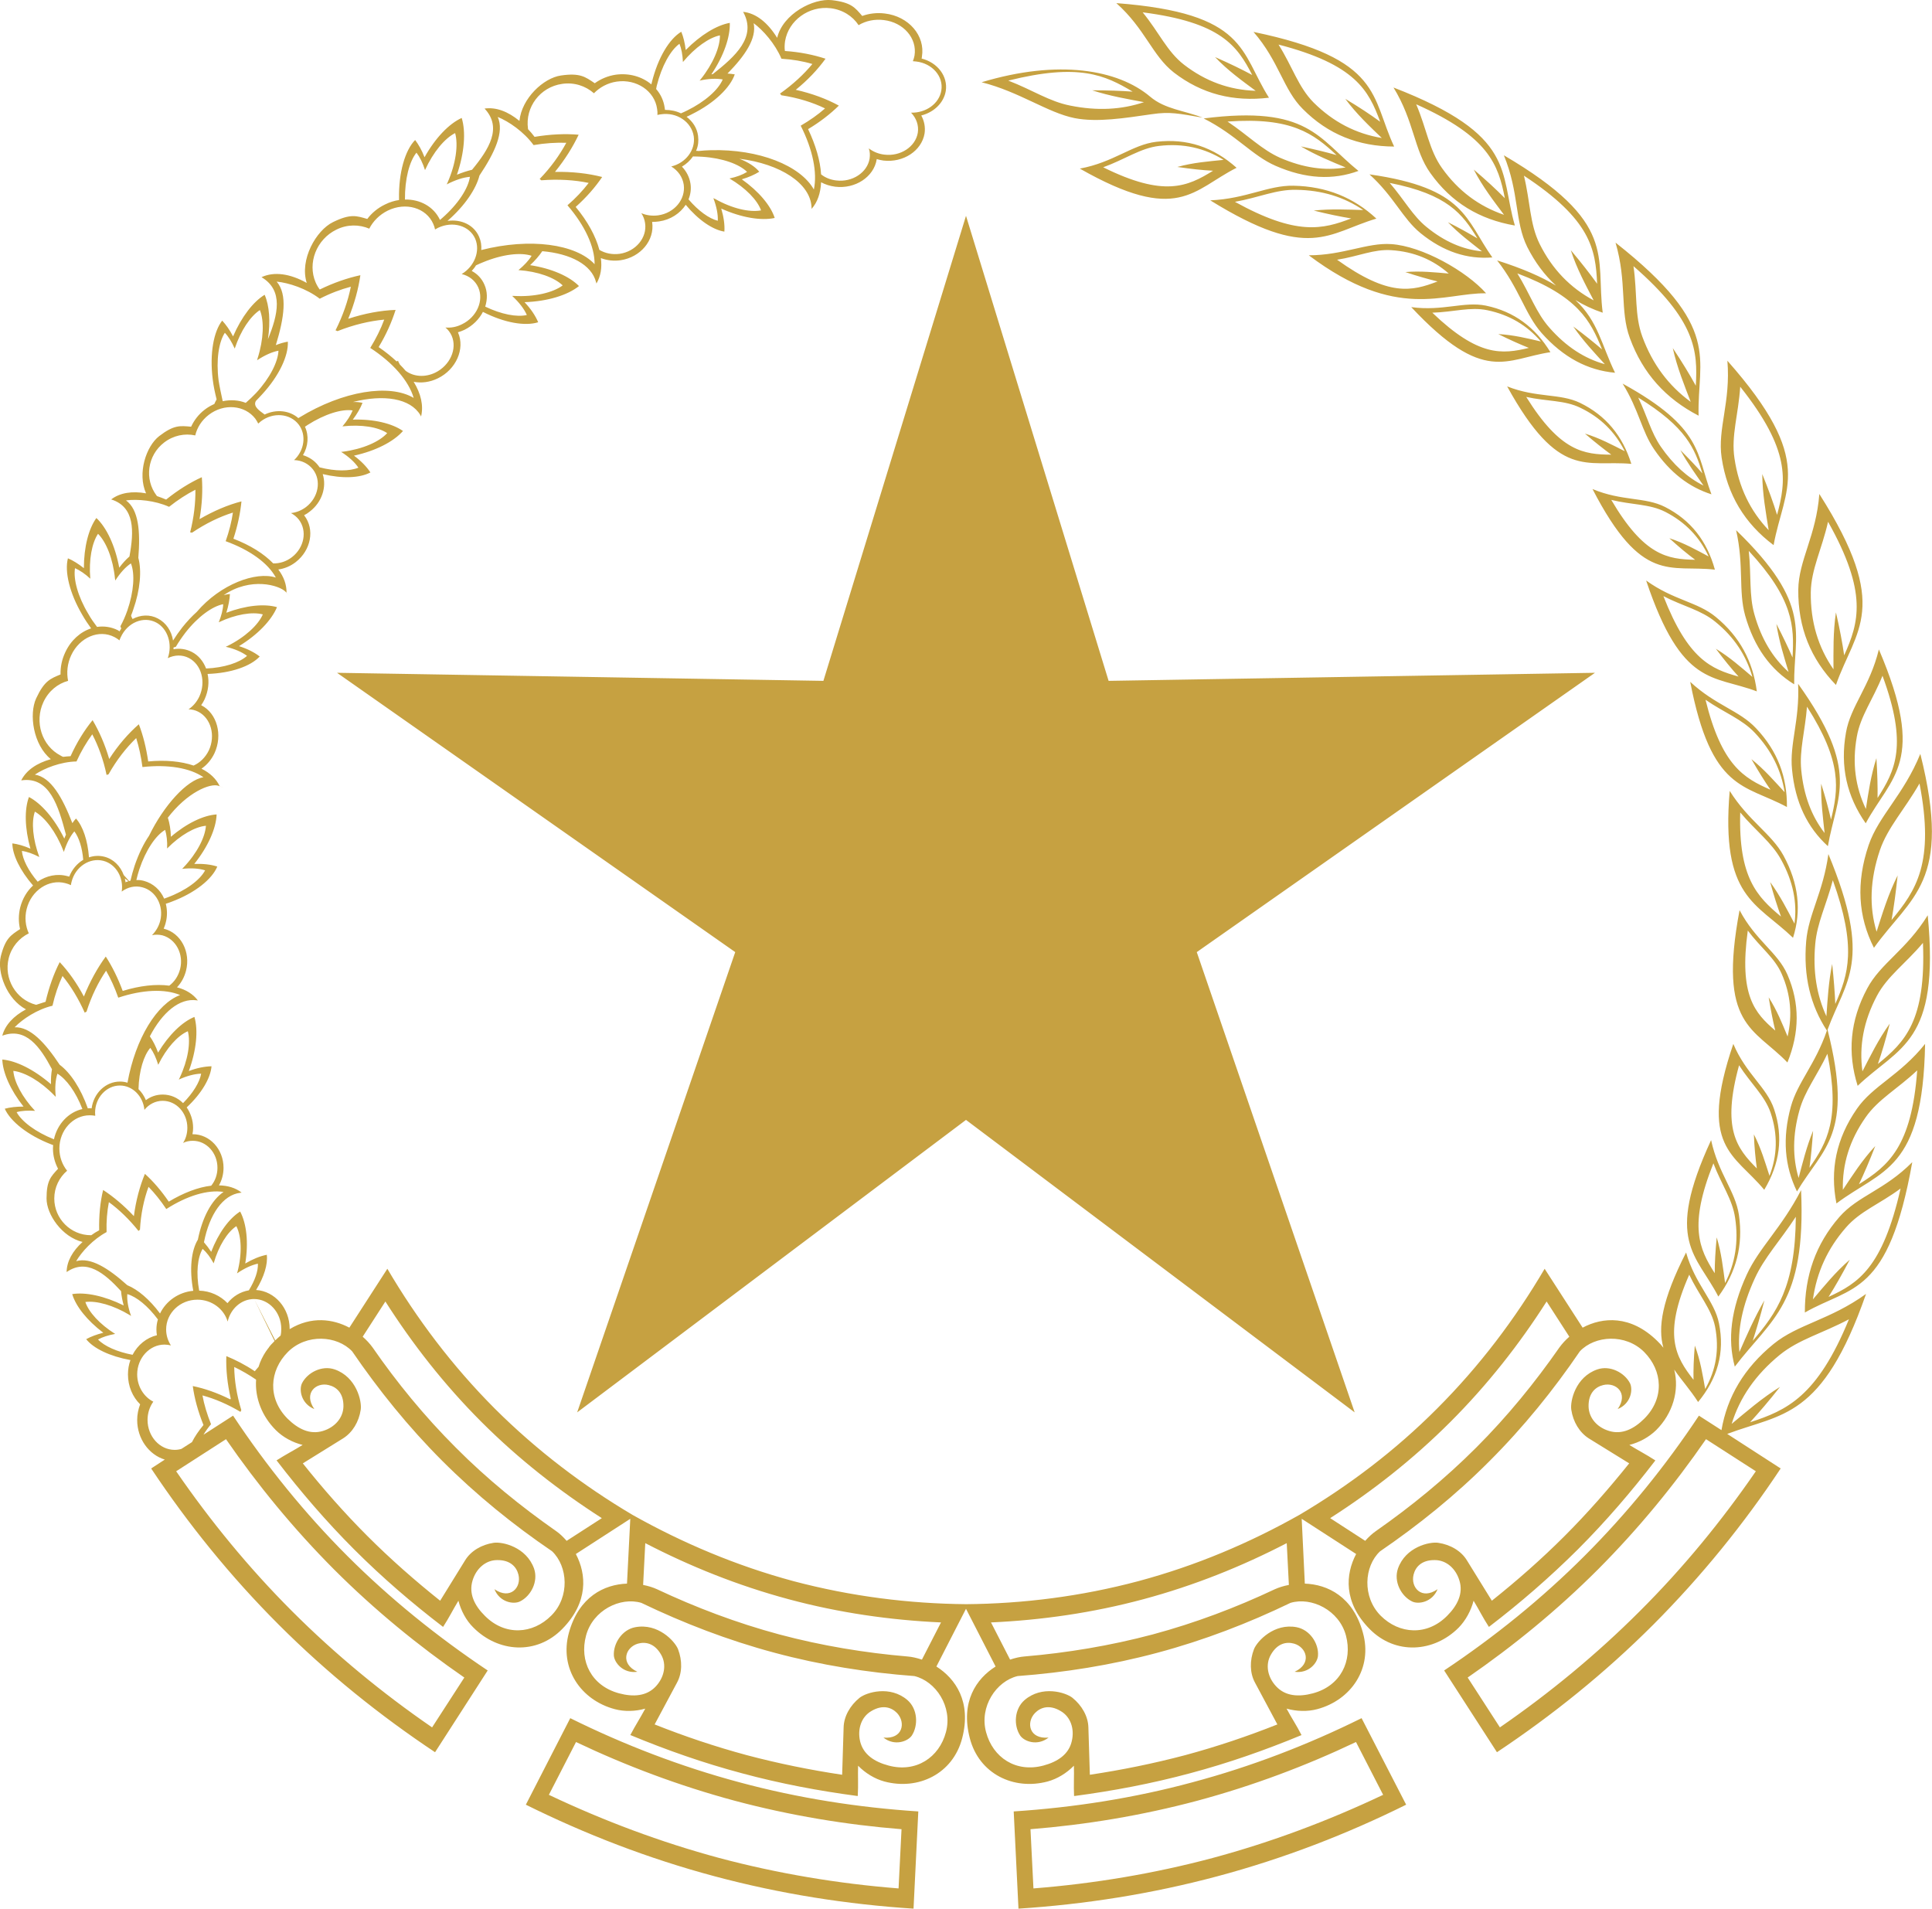 <svg xmlns="http://www.w3.org/2000/svg" xml:space="preserve" width="117.457mm" height="116.027mm" version="1.1" viewBox="0 0 11746 11603" style="fill-rule:evenodd;image-rendering:optimizeQuality;shape-rendering:geometricPrecision;text-rendering:geometricPrecision"><defs><style type="text/css">
    .fil0 {fill:#C6A141}
   </style></defs><path class="fil0" d="M5873 1312l867 2827 2957-49-2421 1698 960 2798-2363-1778-2364 1778 961-2798-2421-1698 2957 49 867-2827zm5472 6554c-267 764-511 725-844 851l325 210c-222 335-480 654-775 950-295 295-615 552-950 775l-321-497c306-204 593-436 853-696 260-260 493-547 696-853l137 88c35-203 137-377 317-524 149-121 341-145 562-304zm-9528-4707c52 68 33 170-42 228-35 27-75 39-114 38-57-59-140-111-242-150 26-79 42-156 49-227-82 21-169 58-255 108 16-90 20-177 14-255-71 32-145 78-217 136-19-8-37-15-55-21-1 0-1-1-2-2-77-100-57-246 45-324 56-43 125-57 189-43 11-47 39-92 82-125 92-71 219-60 283 23 7 10 13 20 18 30 5-4 10-9 15-13 75-58 179-49 231 19 48 63 35 157-28 216 45 1 87 21 115 57 52 68 33 170-42 228-28 21-60 34-92 37 18 10 35 23 48 40zm2908-2929c34-145 219-242 333-229 118 14 140 45 184 96 42-15 89-21 137-15 146 17 247 135 226 262 0 4-1 8-2 12 97 24 161 108 147 197-12 73-73 130-149 149 18 33 26 71 20 110-18 105-129 178-250 164-14-2-28-5-41-9 0 1 0 2 0 2-17 106-130 181-252 166-31-4-60-13-86-27-3 66-22 122-58 162 0-2 0-5 0-8-5-147-190-266-439-297 54 21 96 48 121 79-29 18-65 34-106 46 103 73 176 160 200 235-83 18-203-2-325-57 15 51 22 99 19 140-70-11-157-69-235-163-34 52-92 91-162 101-14 2-28 3-42 3 0 0 0 1 0 2 16 110-71 213-192 231-42 6-83 1-120-13 8 58-1 111-27 155 0-3-1-6-2-8-27-107-155-174-327-189-19 28-44 57-74 85 131 20 239 68 297 127-70 56-191 93-331 98 38 40 66 82 83 122-79 25-205 4-336-63-23 45-62 84-112 109-13 6-26 11-40 15 1 1 1 1 1 2 43 99-12 224-123 278-49 24-101 30-147 21 44 72 61 144 45 211-1-3-3-5-4-8-61-103-223-128-411-80 22-1 41 1 59 5-13 33-33 67-59 102 128-4 239 23 305 69-57 65-166 121-298 150 43 32 77 67 100 102-64 34-170 39-290 10 25 78-4 171-79 228-11 9-22 16-34 22 0 1 1 1 1 2 65 84 41 211-52 283-32 25-69 40-106 45 34 45 51 93 50 142-1-2 54 56-5-6-39-41-214-92-377 20 13-4 26-6 38-7-2 34-9 73-22 114 119-45 231-56 308-34-33 79-116 167-231 237 51 16 94 38 126 63-55 59-173 101-317 106 11 49 5 103-18 154-6 13-13 25-21 36 0 0 1 1 2 1 95 49 130 180 79 291-19 40-47 72-79 94 52 26 90 62 111 107-2-1 73 27-7-3-51-18-192 40-311 197 1-1 2-1 3-2 10 33 17 72 18 115 97-83 199-131 278-136-3 85-52 196-136 301 53-2 101 3 140 16-32 77-135 160-276 213-12 5-24 9-37 13 9 36 10 75 0 113-3 14-8 26-13 39 1 0 1 0 2 0 103 26 163 141 134 255-10 39-29 74-55 101 54 14 98 41 127 80-2 0-5-1-7-1-104-15-209 73-285 219 19 27 36 60 50 99 66-109 147-187 221-217 24 82 12 203-34 329 49-19 97-28 138-29-6 72-60 165-151 250 24 35 39 78 39 124 0 13-1 26-4 39 1 0 2 0 2 0 103 0 187 91 187 204 0 39-10 76-28 107 54 1 101 15 138 44-2 0-5 1-7 1-107 12-189 132-222 301 15 17 30 37 44 58 44-114 109-203 176-245 39 73 52 188 31 316 46-27 90-45 131-53 7 57-16 134-65 214 113 7 204 110 204 236 0 1 0 2 0 2 132-80 263-62 363-9l231-358c178 303 394 590 653 850 257 256 540 470 839 647 301 169 628 308 977 402 351 93 704 137 1051 140 345-3 697-47 1046-140 351-94 678-233 981-404 297-176 580-389 835-645 260-260 476-547 654-850l231 358c122-65 292-78 454 81 14 13 26 27 37 41-34-121-11-287 138-579 54 193 173 293 200 431 36 178-9 335-127 478-48-75-102-134-145-197 32 128-9 267-110 368-44 43-103 75-163 90 55 34 101 57 158 94 0 1-1 2-2 3-143 186-298 367-469 538-171 170-351 326-538 469-1 1-2 1-3 2-37-57-59-103-93-159-16 61-48 120-91 164-150 150-384 168-542 7-159-162-146-332-81-455l-331-214 19 394c139 5 293 79 353 298 61 217-72 410-277 465-59 16-126 14-187-3 31 58 60 100 91 161-1 0-2 1-3 1-217 90-442 169-675 231-234 63-468 107-701 138-1 0-2 0-4 0-3-68 1-119-1-184-44 45-101 80-160 96-206 55-417-46-473-264-57-220 39-361 157-435l-180-351-180 351c117 74 214 215 157 435-56 218-268 319-473 264-59-16-116-51-160-96-2 65 2 116-2 184-1 0-2 0-3 0-233-31-468-75-701-138-233-62-458-141-675-231-1 0-2-1-4-1 32-61 60-103 91-161-60 17-127 19-186 3-206-55-338-248-278-465 61-219 215-293 353-298l20-394-331 214c65 123 77 293-82 455-157 161-391 143-541-8-44-43-75-102-91-163-34 56-56 102-93 159-1-1-2-1-3-2-187-143-368-299-538-469-171-171-326-352-469-538-1-1-2-2-3-3 58-37 104-60 159-94-61-15-120-47-163-90-85-85-128-197-120-307-44-30-89-56-133-77 1 81 15 171 43 262-2 4-3 7-5 11-77-46-156-80-231-100 10 56 28 115 52 175-17 20-33 42-46 64l180-116c203 306 435 593 695 853 260 260 548 492 853 696l-320 497c-335-223-655-480-950-775-296-296-553-615-776-950l83-54c-96-29-168-126-168-241 0-33 7-66 18-95-46-45-74-110-74-182 0-30 5-60 15-87-126-23-225-71-269-127 29-16 64-29 104-39-99-75-167-161-189-235 81-13 196 11 313 69-8-30-14-60-16-87-101-110-210-200-331-116 1-65 36-128 97-183-125-30-219-167-219-264 0-109 26-133 70-181-19-36-31-78-31-123 0-7 1-14 1-21-4-1-7-3-11-4-145-56-249-141-283-217 33-9 72-13 114-13-80-101-126-206-129-286 84 7 193 61 296 150-1-32 1-63 6-91-73-138-159-257-302-204 17-65 69-120 144-160-117-62-177-225-153-323 28-110 61-128 117-165-10-42-10-87 1-132 14-54 42-100 78-133-80-92-125-187-126-256 33 4 71 15 110 32-35-125-37-239-9-314 75 39 155 131 215 253 3-8 6-16 10-24-46-173-99-356-272-330 31-62 95-105 180-129-107-87-134-273-89-370 50-107 86-119 148-145-1-45 8-91 29-135 34-73 92-124 157-145-19-26-37-53-53-81-79-134-109-265-88-345 31 13 64 34 97 60 0-129 29-240 76-305 62 58 114 168 139 302 20-27 41-50 62-68 28-153 34-301-111-347 54-41 128-52 212-37-54-121 0-286 80-348 90-69 127-63 194-57 18-39 45-75 83-104 18-14 38-25 58-34 4-10 9-19 14-28-10-40-19-81-24-124-19-155 6-289 58-355 23 25 46 57 66 96 52-120 123-211 192-253 29 66 36 163 20 270 61-149 96-297-39-377 77-36 175-21 275 35-45-141 57-320 160-370 107-52 142-38 208-19 27-36 64-67 108-88 28-14 57-23 85-27 0-2 0-4 0-6-3-162 37-297 98-359 21 28 41 63 57 105 66-118 149-204 226-239 26 84 17 211-29 345 32-13 63-23 92-30 103-125 185-256 76-372 70-10 143 18 212 75 14-138 147-261 252-276 117-17 148 8 206 47 36-26 80-45 128-52 82-11 160 12 216 59 1-4 2-8 3-12 37-151 107-265 179-308 13 31 22 69 27 111 91-92 189-151 268-165 3 85-36 200-112 313 3-1 6-1 8-1 137-108 270-226 185-379 79 8 150 66 207 158zm-3537 2747c1 80-9 169-32 259 4 1 8 2 12 2 83-56 168-97 248-122-8 56-23 114-44 174 146 53 257 132 305 221-121-39-337 40-481 209-30 27-59 58-87 93-21 27-40 54-57 81-9-58-42-108-92-134-49-26-105-23-154 3-5-8-8-15-9-22 5-11 9-23 13-35 43-122 52-237 31-315 13-161 2-293-75-349 69-9 175 0 262 39 53-42 107-77 160-104zm-392 448c-32 21-65 57-95 104-1-4-1-8-2-12-12-120-53-222-103-272-37 55-57 158-47 273-32-30-64-51-93-64-11 66 17 172 81 278 16 29 35 55 53 79 43-6 86 0 126 20 3 2 7 4 11 7 3-6 6-11 10-16-1-5-3-10-5-15 16-29 30-61 42-95 40-116 47-224 22-287zm706 562c-31-23-76-43-129-55 3-2 6-4 10-5 107-53 187-128 215-192-64-17-165-1-268 48 16-40 26-78 27-110-65 12-153 75-229 172-22 29-42 58-59 87-5 1-9 3-14 4 0 4 0 7 0 11 37-7 75-2 111 16 41 21 70 57 87 101 110-5 202-35 249-77zm-296 340c77 40 105 145 64 234-21 44-55 76-93 93-76-26-171-35-276-25-12-83-31-159-57-226-64 56-126 127-180 211-26-89-61-168-101-236-50 61-96 135-134 219-16 1-31 2-45 4-6-2-11-5-16-8-114-59-160-205-104-325 31-67 87-112 150-129-10-50-5-105 19-156 51-109 169-159 263-110 11 6 21 12 30 20 2-6 5-13 8-19 41-90 138-130 215-90 71 37 101 132 71 217 41-20 87-22 128-1 77 40 105 145 64 234-16 34-39 60-66 78 20 0 41 5 60 15zm41 964c-37-12-85-15-140-9 3-2 5-5 8-8 82-86 132-183 137-254-66 6-155 56-236 138 2-44-3-83-12-113-57 33-118 123-157 240-7 22-13 43-18 65 16-1 31 1 46 5 56 15 100 55 123 108 6-2 12-4 19-7 113-42 199-106 230-165zm-795-237c-25 29-47 72-64 125-1-3-3-7-4-10-44-113-111-200-172-235-22 64-13 167 27 276-38-20-75-33-106-37 5 52 39 120 96 187 52-36 117-51 180-34 4 1 8 2 12 3 17-44 48-80 85-102-6-74-26-136-54-173zm535 632c82 22 131 114 108 205-11 43-35 78-66 101-81-11-179 0-283 32-29-78-64-149-103-209-50 68-96 151-133 243-43-81-93-152-147-209-36 70-65 152-86 241-19 6-38 12-56 18-1 0-2 0-3 0-122-32-196-159-165-283 17-68 63-122 122-151-20-44-26-96-13-148 28-113 135-184 236-157 12 3 23 7 33 12 1-7 2-13 4-20 23-92 110-149 193-128 77 20 125 102 112 187 36-27 81-38 125-26 83 21 132 113 109 204-9 35-27 64-50 87 21-4 42-4 63 1zm-638 841c-12 37-16 85-10 141-3-3-6-6-8-8-84-87-180-142-250-150 5 66 53 159 132 243-43-3-82-1-112 8 31 57 116 121 227 165 20-92 88-165 173-184-40-104-98-183-152-215zm874 0c-39 1-86 13-136 36 1-3 3-6 5-10 51-108 68-216 50-284-61 26-130 102-180 204-13-42-29-77-48-103-40 46-69 139-72 251 19 18 34 41 45 67 29-22 64-34 102-34 48 0 91 19 124 52 61-62 101-127 110-179zm-51 408c83 0 150 73 150 164 0 42-14 80-38 109-79 9-168 43-258 97-45-66-94-123-145-169-31 75-55 163-67 257-60-64-124-118-187-159-18 73-26 157-24 245-17 9-33 19-48 30-1 0-2 0-3 0-122 0-222-100-222-223 0-67 30-128 78-169-29-36-47-83-47-135 0-111 83-202 184-202 12 0 23 1 34 3 0-6-1-12-1-19 0-90 68-165 151-165 77 0 141 65 149 148 27-34 67-55 111-55 83 0 150 73 150 164 0 34-9 66-26 92 18-9 38-13 59-13zm-398 932c-3 37 5 83 23 133-3-2-6-4-9-6-100-60-202-88-269-79 20 61 87 135 181 194-42 8-77 19-104 34 38 40 115 75 210 93 31-60 85-104 148-119-2-11-3-23-3-35 0-21 3-41 9-61-61-82-130-138-186-154zm-112-559c62 45 124 105 180 175 3-2 6-5 9-8 5-95 24-184 52-260 38 39 74 84 108 135 126-81 252-119 348-104-73 50-129 155-156 290-40 65-53 179-28 311-90 8-166 63-202 138-63-85-135-146-199-172-115-103-223-172-311-146 34-58 103-133 185-177-2-64 3-126 14-182zm906 374c-38 8-82 28-127 59 1-3 2-7 3-10 29-111 24-216-7-277-55 36-108 121-138 226-20-37-43-67-67-88-31 52-41 146-21 254 68 2 129 31 172 76 33-41 78-69 130-78 37-60 57-118 55-162zm-23 215c91 0 165 82 165 181 0 14-1 28-4 41-10 8-19 17-29 26 0 0 0 0 0 0 0 0 0 0-1 0 0 1 0 1 0 1-1 0-1 1-1 1-1 0-1 0-1 1 0 0 0 0-1 0 0 0 0 0 0 0l-128-251zm124 255c-2 2-4 4-6 7 0 0-1 0-1 0 0 0 0 1 0 1-7 7-14 14-20 21 0 1 0 1-1 1 0 0 0 0 0 1-2 2-4 5-6 7 0 0 0 0 0 0 0 0 0 1 0 1-6 8-12 15-17 23-1 0-1 1-1 1-20 30-35 61-45 94l-23 27c-58-39-117-69-173-92-3 80 6 168 27 259l-3 4c-78-39-155-66-228-81 10 75 32 155 65 237-29 35-53 70-70 104l-64 41c-13 4-27 6-41 6-91 0-165-82-165-182 0-42 13-80 35-111-57-29-98-92-98-166 0-99 75-181 166-181 13 0 27 2 39 5-18-28-29-61-29-97 0-100 85-181 190-181 88 0 162 57 184 133 18-78 83-137 161-137l124 255zm-1289-2219c51 62 97 138 135 223 4-2 8-4 11-6 30-95 72-180 119-249 28 49 53 104 74 164 147-49 283-55 376-16-141 53-271 263-320 533-15-5-30-7-46-7-87 0-160 71-172 163-3-1-7-1-12-1-3 0-7 0-11 1-43-122-106-217-171-265-89-134-179-232-274-228 48-50 137-109 230-131 15-66 36-127 61-181zm4907-4969c-14 85-105 145-203 133-35-4-67-17-92-37-5-83-33-178-79-275 72-43 135-92 187-143-75-41-164-74-262-96 73-59 134-124 181-189-73-24-157-41-247-47-3-19-2-40 1-60 21-126 145-216 277-200 73 9 134 48 170 103 43-26 97-38 153-31 120 14 204 111 187 216-2 12-6 23-10 34 7 1 14 1 21 2 98 12 166 91 152 176-13 80-93 137-184 135 32 33 48 77 41 122-14 85-105 145-203 133-36-4-69-18-95-38 7 19 8 41 5 62zm-923 378c2-39-8-87-27-138 3 2 6 4 10 5 104 59 210 83 280 70-22-62-93-136-192-194 43-9 80-23 107-40-47-47-149-84-272-92-19-1-38-2-57-2-17 25-40 46-67 62 27 28 46 64 52 104 5 33 0 66-12 95 60 70 125 117 178 130zm30-859c-38-7-87-5-141 7 3-3 5-5 7-8 76-95 118-197 117-267-65 13-151 73-225 162-2-44-9-81-21-111-55 40-108 135-138 255-1 7-3 13-4 20 28 32 46 71 52 114 1 5 1 9 2 13 35 0 68 7 97 21 12-5 25-11 37-17 110-54 191-127 217-189zm-472 874c13 88-57 172-155 186-45 6-88-3-123-24-22-83-71-173-144-261 65-58 119-120 161-182-85-22-183-33-287-31 61-75 109-152 144-226-82-7-173-3-268 13-13-17-26-33-40-47 0-1 0-2 0-3-18-131 74-253 207-272 73-11 143 12 194 57 35-36 83-63 139-71 120-17 230 57 245 166 2 12 3 25 2 37 6-2 13-3 20-4 98-15 188 46 201 135 11 82-49 161-137 182 41 25 69 64 76 111 12 89-57 172-155 186-37 5-72 0-103-13 12 18 20 39 23 61zm-479-489c-40 74-94 150-162 220 3 3 7 6 10 8 104-8 202-2 288 16-36 47-79 93-129 136 106 123 166 252 165 358-113-122-391-162-689-86 2-28-2-55-13-80-31-73-110-109-192-97 1-2 3-3 4-4 102-90 169-190 190-272 93-139 152-265 111-356 67 27 159 90 218 171 70-12 137-16 199-14zm-697 1173c35 80-10 180-99 224-64 31-133 25-181-11-10-12-22-25-35-38-3-5-6-11-9-17-1-2-1-4-2-6-2 1-4 2-6 3-1 0-2 0-3 1-32-30-68-59-109-87 46-76 80-153 103-226-89 3-187 21-288 54 38-92 62-182 74-265-79 17-163 46-247 87-10-13-18-27-25-43-51-118 5-262 126-321 66-33 139-32 200-6 23-45 62-85 113-110 109-53 233-17 276 81 5 11 9 23 11 34 6-3 12-7 18-10 90-43 191-13 226 66 32 75-4 168-82 215 45 11 82 39 101 82 35 80-10 180-99 223-33 17-68 23-101 20 16 13 29 30 38 50zm457-126c-16-37-47-77-89-116 4 0 8 0 12 0 124 7 236-20 295-64-50-48-151-85-269-93 35-29 63-59 80-87-65-22-177-10-297 40-14 5-27 12-41 18-7 12-16 23-26 34 34 18 61 46 77 83 19 42 19 89 5 134 98 47 192 65 253 51zm-346-840c-40 3-89 19-141 46 2-4 3-7 5-11 51-116 66-230 46-301-63 32-133 115-183 225-14-44-32-80-52-106-43 53-71 160-70 285 92-2 175 43 213 124 4-4 9-8 14-12 96-84 158-180 168-250zm-1164 1057c-38 7-83 27-130 58 1-4 2-8 3-11 37-116 41-228 14-294-57 37-116 123-153 234-18-40-38-73-60-96-37 56-54 166-38 290 4 28 16 86 25 126 48-10 97-7 140 10 21-18 42-38 63-60 84-91 133-189 136-257zm486 711c-22-33-58-66-105-96 4 0 8-1 11-1 120-16 221-60 269-113-55-37-157-54-272-41 29-34 50-67 62-97-66-10-170 22-275 89-5 4-10 7-15 10 25 54 20 119-12 173 36 11 69 32 93 63 2 3 5 7 8 11 96 25 183 24 236 2zm-46-1100c-17 85-48 175-93 265 4 2 8 3 12 5 98-39 196-62 284-70-21 57-50 115-85 172 138 90 234 200 264 304-146-87-428-44-695 119-2 1-4 2-6 4-53-47-135-56-205-22-31-23-67-46-56-77 1-2 2-4 3-6 12-13 25-25 37-39 105-114 161-236 157-321-23 4-48 11-73 21 51-166 72-309 5-386 73 7 181 42 262 104 64-33 128-57 189-73zm2105-826c0 0 0 0-1 0 0 0 0 0 0 0 0 0 0 0 0 0 0 0 0 0 0 0 0 0 0 0 0 0 0 0-1 0-1 0 0 0 0 0 0 0 0 0 0 0 0 0 0 0 0 0 0 0 0 0 0 0 0 0 0 0 0 0-1 0 0 0 0 0 0 0 0 0 0 0 0 0 0 0 0 0 0 0 0 0-1 0-1 0 0 0 0 0 0 0 0 0 0 0 0 0 0 0 0 0 0 0 0 0 0 0 0 0 0 0 0 0 0 0 0 0 0 0 0 0 0 0 0 0 0 0 0 0 0 0 0 0 0 0 0 0 0 0 0 0-1 0-1 0 0 0 0 0 0 0 0 0 0 0 0 0 0 0 0 0 0 0 0 0 0 0 0 0 0 0 0 0 0 0 0 0 0 0 0 0 0 0 0 0 0 0 0 0 0 0 0 0 0 0 0 0 0 0 0 0-1 0-1 0 0 0 0 0 0 0 0 0 0 0 0 0 0 0 0 0 0 0 0 0 0 0 0 0 0 0 0 0 0 0 0 0 0 0 0 0 0 0 0 0 0 0 0 0 0 0 0 0 0 0 0 0 0 0 0-1 0-1 0-1 0 0 0 0 0 0 0 0 0 0 0 0 0 0 0 0 0 0 0 0 0 0 0 0 0 0 1 0 1 0 0 0 0 0 0 0 0 0 0 0 0 0 0-1 0-1 0-1 0 0 0 0 0 0 0 0 0 0 0 0 0 0 0 0 0 0 0-1 0-1 0-1 0-1 0-1 0-1 1 0 1 0 1-1 0 0 0 0 0 0 0 0 0 0 0 0 0 0 0 0 0 0 11-27 14-56 10-86-6-48-33-88-70-116 11-5 22-10 33-16 137-68 233-162 260-242-14-2-28-4-44-5 107-109 178-213 159-306 57 42 130 124 169 216 67 4 131 15 188 32-52 63-119 125-197 180 3 3 6 6 8 10 99 15 190 43 266 80-43 38-93 73-148 105 73 144 102 285 80 388-81-145-333-247-627-239-25 1-50 2-75 5-3-1-5-1-8-1l0 0zm-3486 4402c0 0 0 0 0 0 1 0 1 1 1 1 0 0 0 0 0 0 0 0 0 0 0 0 0 1 0 1 0 1 1 2 1 4 2 5 0 0 0 1 0 1 0 0 0 0 0 0 1 4 3 8 4 12l-7-20zm7 21c0 0 0 1 0 1 1 1 1 3 1 5 0 0 0 0 0 0 1 5 2 9 3 14 0 0 0 0 0 0 0 0 0 0 0 1 0 0 0 0 0 0 0 1 0 1 0 1 0 0 0 1 0 1 0 0 0 0 0 1 1-1 1-1 1-1 0 0 0 0 0 0 0 0 0 0 0 0 0 0 0 0 0 0 0 0 0 0 1 0 0 0 0 0 0 0 0 0 0 0 0 0 0 0 0 0 0 0 0 0 0 0 0 0 0 0 0 0 1 0 0 0 0 0 0 0 0 0 0-1 0-1 0 0 0 0 0 0 0 0 0 0 0 0 0 0 1 0 1 0 0 0 0 0 0 0 0 0 0 0 0 0 0 0 0 0 0 0 0 0 1 0 1 0 0 0 0 0 0 0 0 0 0 0 0 0 0 0 0 0 0 0 0 0 0-1 1-1 0 0 0 0 0 0 0 0 0 0 0 0 0 0 0 0 0 0 0 0 1 0 1 0 0 0 0 0 1 0 0 0 0 0 0 0 0 0 0 0 0 0 0-1 0-1 0-1 0 0 0 0 0 0 1 0 1 0 1 0 0 0 0 0 1 0 0 0 0 0 0 0 0 0 0 0 0 0 0 0 0 0 0 0 0 0 0 0 0 0 1 0 1 0 1-1 0 0 0 0 0 0 0 0 0 0 0 0 0 0 0 0 0 0 0 0 0 0 1 0 0 0 0 0 0 0 0 0 0 0 0 0 0 0 0 0 0 0 0 0 0 0 0 0 1 0 1 0 1 0 0 0 0 0 0 0 0 0 0 0 0 0 0 0 0 0 0 0 0 0 0 0 1 0 0 0 0 0 0 0 0 0 0-1 0-1 0 0 0 0 0 0 1 0 3 0 4-1l-22-17zm18 19c0 0 0-1 0-1l0 1zm8-3c0 0 0 0 1 0 0 0 0 0 0 0 0 0 0 0 1 0 0 0 0 0 0 0 2-1 4-2 6-2 7-31 16-62 26-93 24-70 54-132 87-180 89-183 230-340 331-356-82-57-217-79-371-62-8-63-21-122-38-176-61 59-119 133-168 220-4 1-8 3-12 4-19-92-50-176-87-247-35 48-68 103-96 165-96 2-195 41-253 80 98 16 167 138 228 295 7-10 14-20 22-28 42 47 71 132 79 236 30-10 61-12 93-4 56 14 98 57 118 111l33 37zm884 2796c1 0 1 0 1-1 0 0 0 0 1 0 0 0 0-1 0-1 0 0 1 0 1 0 0 0 0-1 0-1l-3 3zm1258 492c-226-226-419-473-584-732l-138 214c24 21 44 43 60 65 148 214 316 419 506 609 190 191 396 358 609 507 22 15 44 36 65 60l214-138c-259-166-506-359-732-585zm-237 238c-208-208-389-433-549-667-92-97-278-109-391 4-113 114-124 282-2 405 64 63 136 99 215 75 73-22 124-80 125-150 1-81-43-118-90-129-76-19-155 49-87 146-81-33-94-118-75-157 33-65 121-111 199-84 132 46 166 193 158 245-11 74-50 138-107 174l-245 152c121 152 252 301 393 442 141 141 289 271 442 393l152-246c35-57 100-95 173-106 53-8 199 25 246 157 27 79-20 167-85 199-39 20-124 6-156-74 97 67 165-11 146-88-11-46-48-90-129-89-70 0-128 51-150 124-24 79 11 152 75 215 122 123 291 112 404-2 113-113 101-299 4-391-234-159-459-341-666-548zm-914 913c261 261 547 497 851 706l196-303c-278-192-545-410-792-657-247-248-465-514-657-792l-303 195c209 304 444 590 705 851zm3019-73c-309-83-600-200-872-341l-13 254c31 6 60 15 84 26 236 111 484 205 744 275 259 69 521 112 780 134 27 2 56 9 87 19l116-226c-307-14-618-58-926-141zm-87 325c-284-76-553-180-809-303-128-38-295 45-336 199-42 155 33 306 201 351 86 23 167 18 223-42 52-56 67-132 33-192-40-71-96-81-142-68-76 22-110 121-3 171-86 12-140-55-143-99-4-72 49-157 130-172 138-26 240 84 260 133 27 70 26 145-6 204l-136 254c181 72 368 135 561 187 193 51 386 90 579 119l9-289c2-66 39-132 97-179 42-33 185-77 291 14 63 55 66 154 27 215-24 36-105 67-173 13 118 11 137-91 83-149-33-34-87-54-157-12-60 35-85 108-68 183 19 80 86 125 173 148 167 45 308-49 349-203 42-155-62-310-192-341-282-21-568-66-851-142zm-335 1248c357 95 723 156 1090 185l18-360c-337-27-676-83-1014-173-338-91-660-212-965-357l-165 321c333 158 680 288 1036 384zm123-460c356 96 721 153 1087 177l-29 591c-402-26-807-89-1210-197-404-108-786-256-1147-435l270-526c329 163 674 295 1029 390zm2455-1113c-309 83-619 127-926 141l116 226c30-10 60-17 86-19 260-22 521-65 781-134 260-70 508-164 743-275 25-11 53-20 85-26l-13-254c-272 141-563 258-872 341zm87 325c-283 76-569 121-851 142-130 31-234 186-192 341 41 154 181 248 349 203 86-23 154-68 172-148 18-75-7-148-67-183-70-42-124-22-157 12-55 58-35 160 83 149-69 54-149 23-173-13-40-61-36-160 27-215 106-91 249-47 291-14 58 47 95 113 97 179l9 289c193-29 386-68 579-119 193-52 380-115 561-187l-136-254c-32-59-33-134-6-204 20-49 122-159 259-133 82 16 135 100 130 172-2 44-56 111-142 99 107-50 73-149-3-171-46-13-102-3-142 68-34 60-20 136 33 192 56 60 137 65 223 42 168-45 242-196 201-351-41-154-209-237-337-199-255 123-524 227-808 303zm334 1248c357-96 704-226 1037-384l-165-321c-305 145-627 266-965 357-338 90-677 146-1014 173l18 360c367-29 733-90 1089-185zm-123-460c356-95 700-227 1029-390l271 526c-361 179-743 327-1147 435-403 108-809 171-1210 197l-29-591c366-24 731-81 1086-177zm2720-1040c-261 261-547 497-850 706l-196-303c278-192 545-410 792-657 247-248 465-514 657-792l303 195c-209 304-444 590-706 851zm-913-913c208-208 389-432 549-667 91-97 278-109 391 4 113 114 124 282 1 405-63 63-136 99-214 75-74-22-124-80-125-150-1-81 43-118 89-129 77-19 156 49 88 146 81-33 94-118 75-157-33-64-121-111-199-84-133 46-166 193-158 245 11 74 50 138 106 174l246 152c-122 152-252 301-393 442-141 141-289 271-442 393l-152-246c-35-57-100-95-174-106-52-8-199 25-245 157-27 79 20 167 85 199 38 20 124 6 156-74-97 68-165-11-146-88 11-46 48-90 129-89 70 0 128 51 150 125 24 78-12 151-75 214-122 123-291 112-404-1-113-114-101-300-4-391 234-160 459-341 666-549zm-238-238c226-226 420-473 585-732l138 214c-24 21-44 43-60 65-149 214-316 419-506 609-191 191-396 358-609 507-22 15-45 36-66 60l-213-138c258-165 505-359 731-585zm-1184-8092c-159-5-304-57-436-159-103-80-151-196-251-318 477 61 575 204 666 381-63-34-137-70-226-109 78 82 166 145 247 205zm-195 420c-89 9-184 16-281 43 83 12 154 20 217 23-156 97-299 162-668-21 133-48 227-117 341-130 146-17 275 13 391 85zm962-133c-157-26-295-97-415-216-93-94-128-217-213-352 467 121 548 278 618 469-59-43-128-89-212-139 68 92 148 167 222 238zm-113 438c-94-3-196-8-301 3 87 22 162 37 228 48-173 66-331 107-707-101 146-26 251-76 373-73 156 2 291 44 407 123zm856 29c-152-52-278-145-377-284-78-109-93-238-157-388 443 198 499 368 539 571-52-53-114-110-189-174 53 103 122 192 184 275zm-336 357c-83-7-171-17-264-9 74 25 139 43 196 57-156 60-296 94-611-132 129-20 225-66 331-58 136 9 251 57 348 142zm881 163c-142-76-252-189-329-344-60-122-56-254-95-414 406 267 436 447 445 657-44-61-96-128-160-204 36 112 90 211 139 305zm-321 250c-81-19-167-40-259-45 70 35 131 62 186 84-163 39-306 55-587-214 130-4 231-37 335-15 134 28 241 92 325 190zm911 367c-134-98-232-228-294-396-48-131-30-262-54-429 379 330 391 515 379 727-37-68-83-143-140-229 26 118 70 225 109 327zm-401 300c-75-38-153-80-242-107 60 52 113 93 160 128-167-1-310-19-517-351 127 28 233 19 329 66 123 59 211 147 270 264zm875 480c-112-117-182-261-208-437-21-137 24-266 35-435 307 386 280 571 224 779-22-72-52-154-90-248 1 121 22 234 39 341zm-365 160c-73-39-151-83-239-111 58 53 110 96 157 131-168-3-311-25-510-364 127 31 233 24 329 73 121 62 208 153 263 271zm759 686c-93-134-140-289-138-468 2-140 67-261 105-429 243 432 187 613 98 812-11-76-27-162-50-261-18 120-15 237-15 346zm-493 46c-67-57-138-120-222-171 50 67 96 123 138 169-167-46-307-105-457-489 122 63 229 84 317 157 113 92 186 203 224 334zm690 803c-64-134-84-279-55-440 22-126 98-225 156-370 155 421 78 576-30 743 1-70-1-149-7-242-34 106-49 211-64 309zm-494-102c-61-66-124-139-202-201 42 73 80 134 116 186-163-71-297-149-395-547 116 80 221 117 300 201 102 108 160 228 181 361zm559 848c-46-153-40-317 20-495 48-140 150-247 241-406 93 481-20 650-170 830 14-78 26-167 37-271-58 116-93 233-128 342zm-499-49c-43-82-87-169-148-253 22 81 44 150 66 210-146-121-259-238-248-633 94 112 191 182 248 286 73 132 99 261 82 390zm413 898c-21-154 7-306 88-459 63-119 173-195 280-322 19 472-109 603-274 736 24-69 48-150 72-245-69 96-118 197-166 290zm-455-212c-32-77-65-160-115-238 13 78 26 145 40 202-125-107-221-214-167-608 78 104 163 165 206 263 55 125 66 252 36 381zm336 932c-4-154 40-300 138-440 76-110 194-173 314-286-34 465-176 580-354 692 31-65 64-142 99-232-80 86-139 179-197 266zm-446-85c-26-80-51-167-95-252 3 80 10 148 18 207-123-123-214-242-108-627 73 113 157 186 192 289 44 132 41 259-7 383zm264 751c23-163 88-308 201-437 87-100 204-142 332-237-110 484-258 576-438 659 40-63 82-137 129-226-87 75-157 162-224 241zm-534-99c-12-88-22-183-51-278-8 84-12 155-12 218-95-149-160-288-8-668 49 130 116 219 132 332 22 145 0 276-61 396zm-121 644c-15-84-29-174-63-264-7 79-9 148-8 208-110-141-187-273-26-639 58 123 135 208 157 315 27 139 6 264-60 380zm208-225c-12-135 18-283 93-446 58-128 154-229 250-376-3 427-117 584-262 754 23-71 47-152 71-246-62 108-108 214-152 314zm360-1058c-37-125-37-261 5-411 32-117 106-209 170-344 79 395-1 539-109 693 9-65 16-139 22-225-40 98-64 196-88 287zm169-983c-59-128-83-272-68-438 11-129 67-237 107-389 147 409 94 573 15 752-3-70-9-150-19-243-22 110-28 218-35 318zm-11-1114c-79-102-127-228-142-383-12-121 23-235 35-385 215 337 191 501 146 686-15-64-34-136-60-218-2 106 11 207 21 300zm-219-979c-96-86-166-201-208-351-33-117-18-235-34-385 271 292 277 458 266 648-26-60-58-127-98-204 16 106 47 202 74 292zm-517-1133c-98-49-184-127-260-237-59-86-82-183-137-298 291 179 344 309 390 461-37-43-81-89-134-142 44 80 95 150 141 216zm-600-738c-123-34-235-106-337-222-80-90-117-203-195-330 368 139 444 286 515 462-49-42-106-88-175-139 60 87 129 160 192 229zm-747-686c-116-11-228-59-337-148-85-69-135-165-224-268 352 69 443 189 533 337-51-30-109-63-179-98 67 70 140 124 207 177zm-829-510c-125 21-256 3-399-59-110-49-194-136-319-220 390-28 522 73 663 204-62-18-134-35-217-53 92 54 185 92 272 128zm-1226-397c-136 46-284 54-448 21-128-25-229-95-377-152 429-107 587-34 756 67-70-5-151-8-246-8 108 35 215 53 315 72zm3573 8035c49-159 144-298 293-420 116-94 258-130 420-216-193 471-379 554-601 626 55-60 115-130 182-215-111 69-205 151-294 225zm-4560-8156c468-141 830-77 1025 88 90 76 205 83 318 127-146-25-198-37-307-21-167 24-333 51-471 24-164-33-335-160-565-218zm1350 220c637-81 696 121 941 319-155 57-321 49-504-31-142-62-239-188-437-288zm1008 340c585 83 583 274 747 505-152 12-297-34-437-148-109-89-161-222-310-357zm776 523c157 50 272 101 358 153-70-64-128-142-175-235-77-156-48-329-142-557 698 410 557 616 601 957-60-20-115-46-166-77 139 130 158 272 241 442-167-15-314-93-446-241-102-116-135-269-271-442zm763 749c490 270 447 426 540 673-135-43-251-131-348-273-76-110-92-238-192-400zm690 891c470 455 350 624 353 937-144-89-243-225-298-418-42-150-6-302-55-519zm377 934c382 535 234 679 181 987-125-114-199-266-218-466-16-155 47-298 37-521zm184 1035c272 656 105 767-5 1068 162 639-27 717-186 983-75-154-90-323-37-516 41-148 149-257 219-462-100-153-144-331-126-543 14-165 103-297 135-530zm-166 2043c31 694-181 781-403 1073-45-166-24-349 73-560 75-163 212-284 330-513zm-547-304c44 203 147 309 169 454 27 186-16 349-125 497-133-258-329-334-44-951zm1223 134c-145 814-368 751-653 914-1-223 66-416 210-581 113-129 273-162 443-333zm-1088-719c77 183 204 264 248 397 57 170 35 331-60 490-181-219-403-255-188-887zm1166 0c-14 774-263 762-539 970-40-203-2-393 124-575 97-141 263-204 415-395zm-1128-813c98 186 232 256 291 392 76 175 74 351 0 534-203-211-424-219-291-926zm1144 31c75 781-175 797-426 1037-63-200-47-396 58-592 81-153 239-235 368-445zm-1204-756c115 183 254 260 327 393 93 171 110 336 58 500-222-214-440-242-385-893zm1159-225c197 784-59 866-282 1179-96-190-110-395-32-625 61-178 212-304 314-554zm-1399-438c154 143 299 174 400 282 131 138 190 297 188 479-257-139-459-93-588-761zm1147-197c293 685 75 770-80 1057-114-163-157-344-120-552 28-161 145-279 200-505zm-1415-419c168 121 312 129 424 222 145 119 225 269 249 452-267-101-455-24-673-674zm1053-526c441 694 219 823 101 1161-153-158-231-348-229-579 2-179 109-328 128-582zm-1379-30c179 75 319 47 441 109 157 80 255 207 303 381-272-31-443 93-744-490zm820-780c542 613 344 772 281 1121-176-132-282-306-316-532-26-176 56-337 35-589zm-1339 156c180 71 320 41 443 100 158 77 259 201 312 371-272-25-440 101-755-471zm659-874c656 517 495 703 505 1052-199-103-339-256-418-472-62-168-16-337-87-580zm-1242 392c192 26 320-36 454-9 172 36 300 132 392 283-270 40-402 200-846-274zm-623-315c207 0 356-78 501-68 188 12 457 164 577 299-258-4-541 173-1078-231zm515-1020c752 291 643 514 738 839-215-37-386-139-514-319-100-140-97-313-224-520zm-1114 686c221-10 350-92 506-89 201 4 366 72 504 200-294 87-406 263-1010-111zm263-1024c787 163 713 396 855 697-217-1-402-74-555-228-120-119-143-288-300-469zm-1056 831c206-38 319-146 465-163 188-22 348 33 488 158-266 134-355 345-953 5zm222-1006c799 61 752 299 928 575-216 26-408-22-578-153-132-103-174-265-350-422z"/></svg>